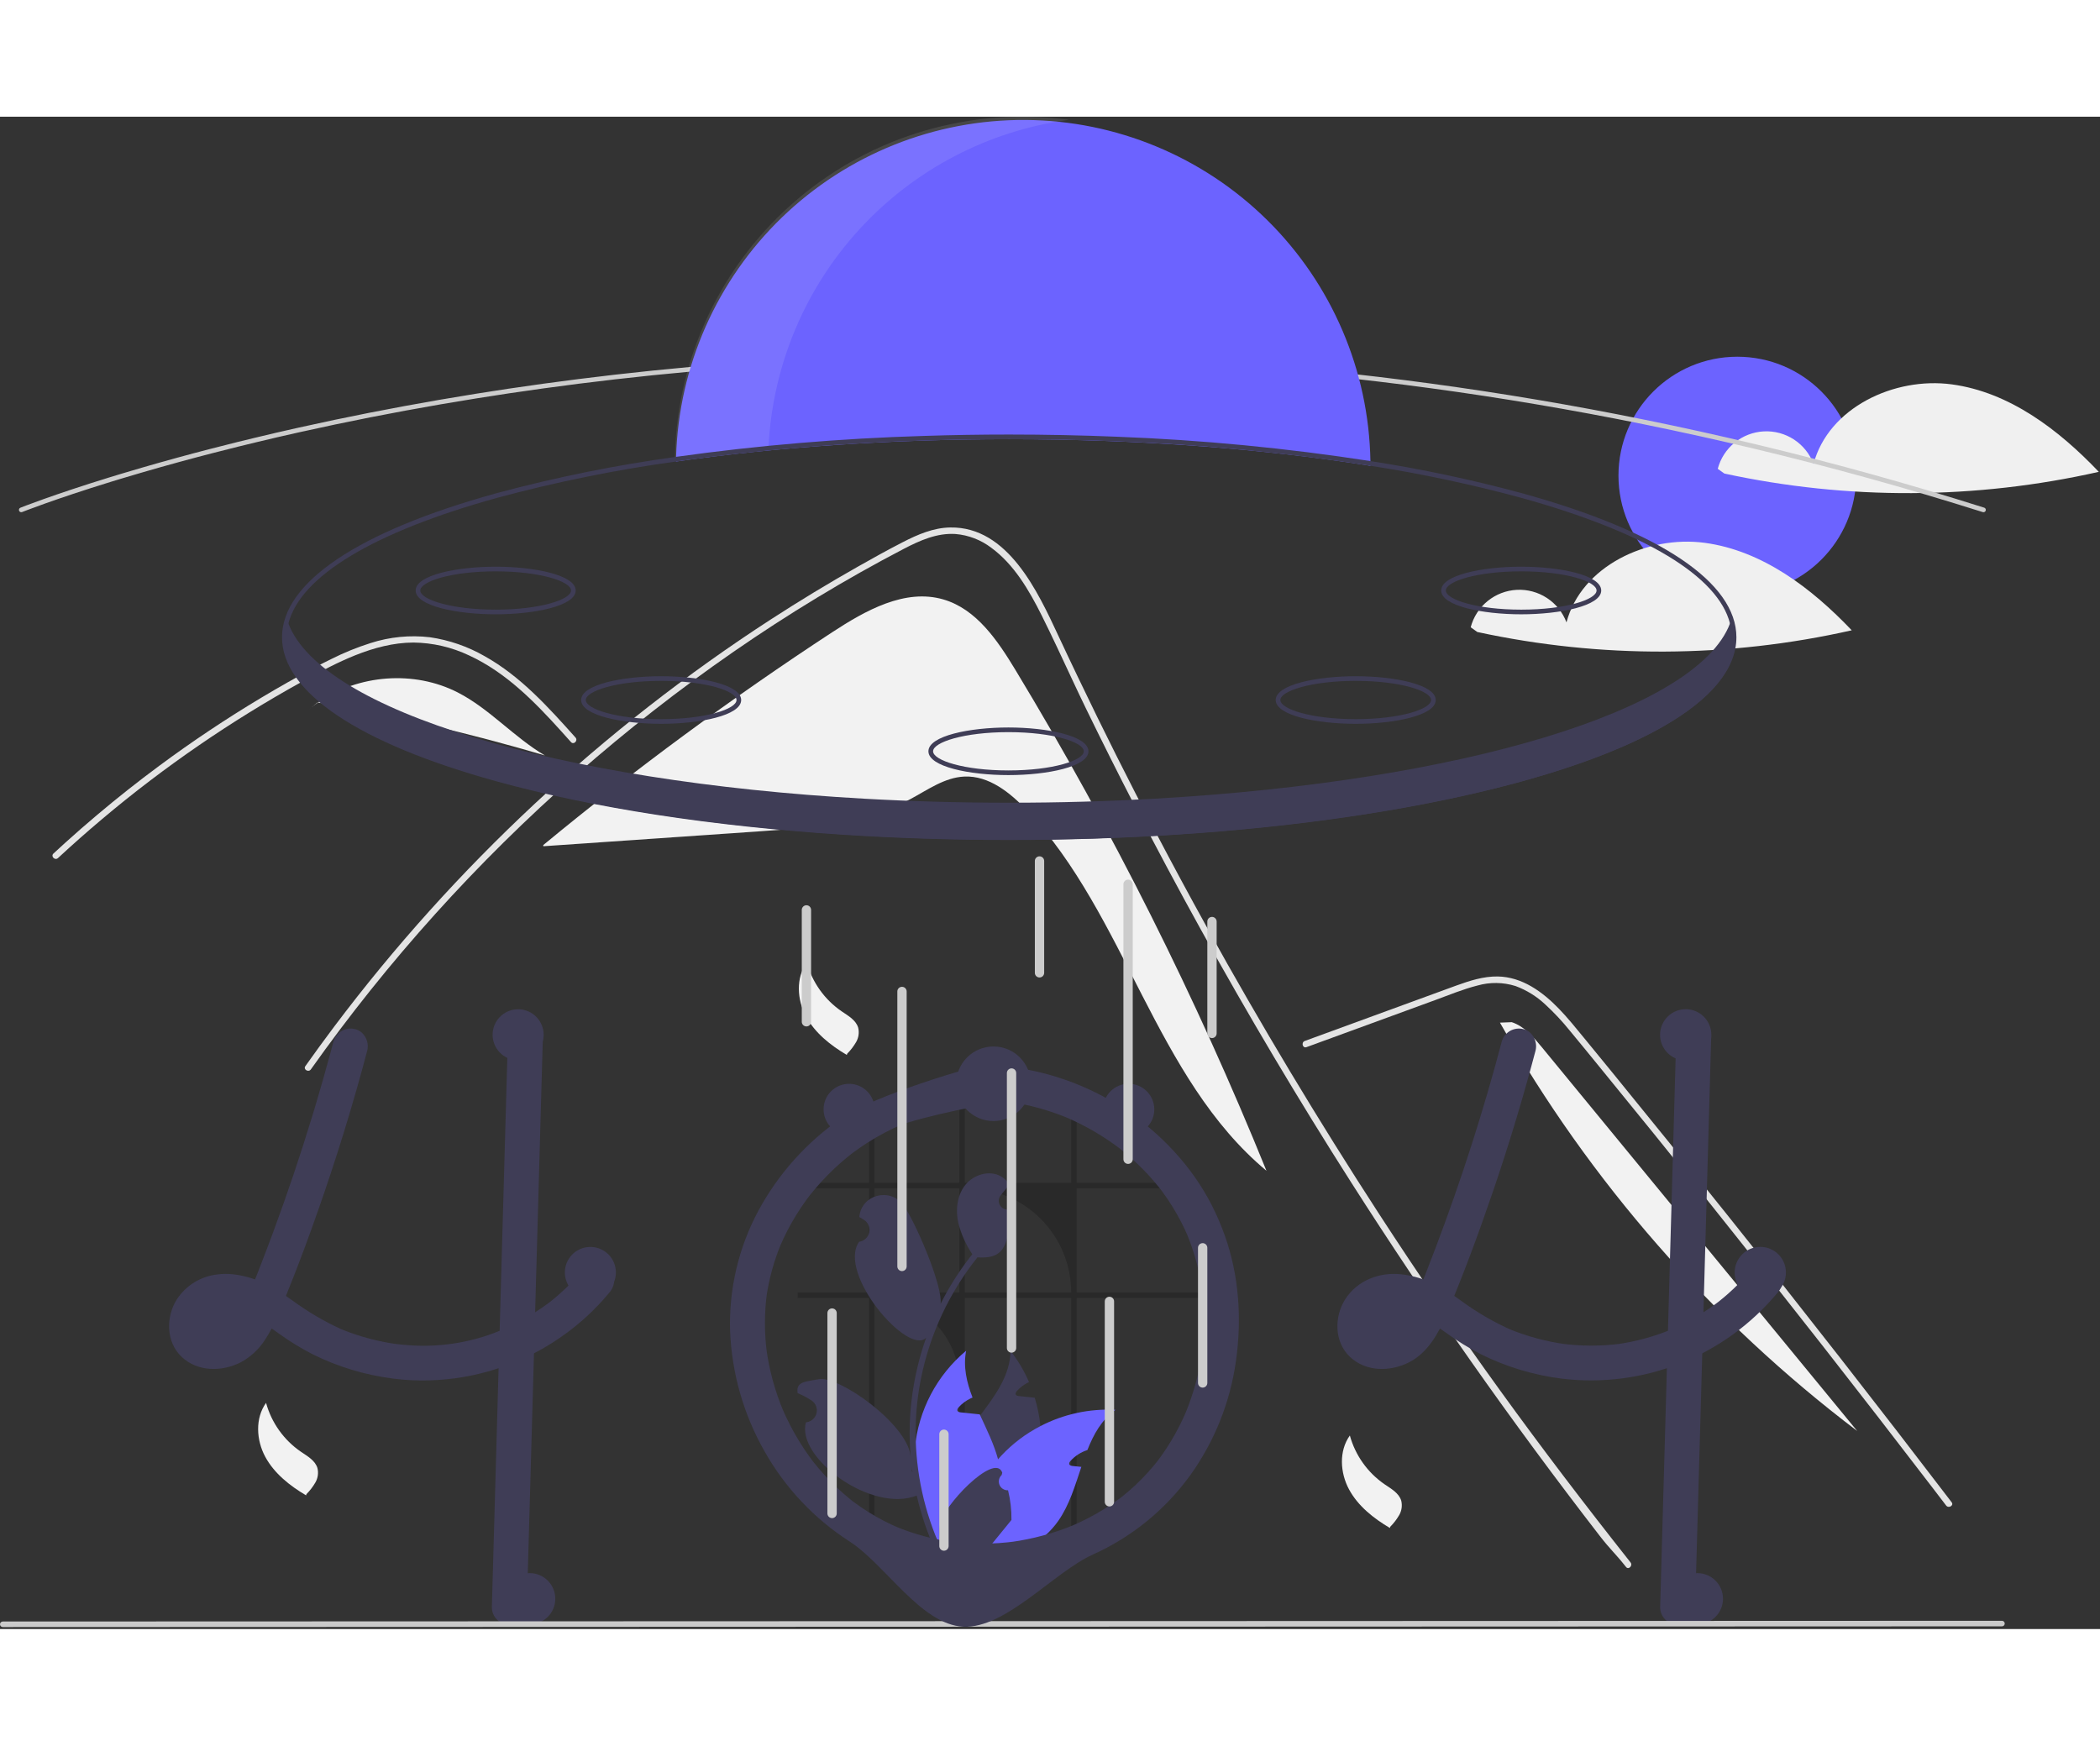 <svg width="689.67" height="573.446" viewBox="0 0 901 649" fill="none" xmlns="http://www.w3.org/2000/svg">
<rect x="0" y="0" width="901" height="649" fill="#333333" stroke="none"/>
<g id="frame">
<g id="Mountains">
<path id="Vector" d="M435.735 237.527C428.066 224.843 418.978 211.299 404.746 207.158C388.264 202.361 371.333 211.889 356.971 221.292C314.022 249.412 272.661 279.886 233.078 312.575L233.121 313.068C263.938 310.942 294.755 308.817 325.572 306.692C347.837 305.157 370.868 303.409 390.544 292.876C398.011 288.88 405.289 283.541 413.75 283.169C424.261 282.706 433.427 290.048 440.63 297.718C483.237 343.089 495.567 412.472 543.368 452.334C513.226 377.999 477.236 306.171 435.735 237.527V237.527Z" fill="#F2F2F2"/>
<path id="Vector_2" d="M697.636 622.355C692.925 616.406 690.999 615.012 686.352 609.008C648.509 560.064 612.94 509.466 579.644 457.215C557.028 421.729 535.534 385.561 515.161 348.711C505.462 331.192 496.029 313.536 486.861 295.742C479.748 281.946 472.793 268.066 465.997 254.104C464.053 250.117 462.165 246.111 460.286 242.095C455.858 232.653 451.512 223.165 446.846 213.851C441.529 203.235 435.057 192.106 425.294 184.974C420.85 181.595 415.537 179.55 409.975 179.079C402.027 178.566 394.693 181.848 387.799 185.432C337.361 211.733 290.14 244.708 247.43 282.23C204.61 319.836 166.336 362.322 133.388 408.821C132.38 410.26 129.996 408.885 131.014 407.437C135.02 401.772 139.106 396.167 143.271 390.624C195.059 321.746 258.56 262.515 330.87 215.638C343.036 207.754 355.43 200.24 368.053 193.096C374.415 189.493 380.805 185.936 387.304 182.599C393.676 179.327 400.441 176.384 407.72 176.274C432.49 175.889 445.315 203.941 454.125 222.816C456.894 228.757 459.696 234.679 462.531 240.583C473.248 262.997 484.377 285.206 495.919 307.211C503.042 320.797 510.321 334.303 517.756 347.73C540.894 389.542 565.486 430.508 591.534 470.627C626.04 523.77 660.271 570.716 699.58 620.412C700.662 621.787 698.728 623.749 697.636 622.355Z" fill="#E4E4E4"/>
<path id="Vector_3" d="M244.982 268.378C243.543 266.774 242.113 265.169 240.664 263.565C229.242 250.933 216.985 238.447 201.3 231.204C193.821 227.642 185.656 225.75 177.373 225.658C168.811 225.686 160.441 227.932 152.53 231.076C148.789 232.57 145.131 234.266 141.529 236.072C137.413 238.144 133.37 240.354 129.346 242.581C121.792 246.761 114.335 251.125 106.977 255.672C92.337 264.72 78.155 274.459 64.432 284.888C57.318 290.297 50.35 295.883 43.53 301.646C37.186 307 30.971 312.497 24.884 318.138C23.582 319.339 21.639 317.396 22.94 316.195C24.544 314.7 26.167 313.215 27.79 311.749C32.373 307.605 37.031 303.541 41.761 299.556C50.387 292.277 59.237 285.279 68.309 278.563C82.418 268.112 97.013 258.37 112.092 249.337C119.628 244.827 127.268 240.506 135.011 236.375C137.349 235.128 139.714 233.909 142.106 232.754C147.535 230.015 153.176 227.719 158.974 225.887C167.187 223.231 175.877 222.377 184.45 223.385C192.728 224.589 200.703 227.348 207.955 231.516C223.356 240.124 235.301 253.435 246.925 266.425C248.099 267.745 246.164 269.698 244.982 268.378Z" fill="#E4E4E4"/>
<path id="Vector_4" d="M560.542 399.285L597.447 385.787L615.77 379.085C621.738 376.902 627.691 374.418 633.86 372.855C639.221 371.323 644.913 371.396 650.234 373.063C654.978 374.819 659.321 377.512 663.005 380.98C666.768 384.445 670.269 388.184 673.48 392.166C677.469 396.961 681.399 401.805 685.347 406.634C701.641 426.561 717.829 446.575 733.91 466.675C749.991 486.775 765.964 506.96 781.83 527.231C797.735 547.551 813.53 567.956 829.216 588.447C831.137 590.957 833.057 593.468 834.975 595.981C836.035 597.369 838.425 596 837.35 594.593C821.548 573.896 805.637 553.285 789.615 532.758C773.554 512.182 757.382 491.693 741.099 471.292C724.816 450.891 708.423 430.579 691.92 410.355C687.809 405.316 683.691 400.283 679.566 395.256C676.086 391.015 672.646 386.729 668.829 382.782C661.824 375.537 653.072 369.134 642.595 368.96C636.435 368.858 630.474 370.813 624.751 372.883C618.581 375.115 612.426 377.389 606.265 379.642L569.102 393.235L559.811 396.633C558.163 397.236 558.875 399.895 560.542 399.285L560.542 399.285Z" fill="#E4E4E4"/>
<path id="Vector_5" d="M196.443 247.1C177.689 237.461 153.672 239.349 136.438 251.391C169.31 257.063 201.822 264.651 233.809 274.117C220.526 266.333 210.136 254.138 196.443 247.1Z" fill="#F2F2F2"/>
<path id="Vector_6" d="M136.253 251.358L132.643 254.293C133.864 253.266 135.134 252.303 136.438 251.391C136.376 251.381 136.315 251.369 136.253 251.358Z" fill="#F2F2F2"/>
<path id="Vector_7" d="M661.615 399.42C657.982 394.998 654.054 390.368 648.621 388.571L643.548 388.771C682.165 457.01 734.322 516.637 796.815 563.992C751.748 509.135 706.682 454.277 661.615 399.42Z" fill="#F2F2F2"/>
<path id="Vector_8" d="M346.15 362.941C348.497 371.47 353.786 378.894 361.081 383.899C363.901 385.819 367.237 387.661 368.202 390.934C368.71 393.02 368.397 395.221 367.329 397.084C366.262 398.922 364.964 400.616 363.467 402.125L363.331 402.637C356.332 398.49 349.674 393.244 345.808 386.086C341.943 378.928 341.403 369.547 346.15 362.94" fill="#F2F2F2"/>
<path id="Vector_9" d="M579.149 565.941C581.497 574.47 586.786 581.894 594.081 586.899C596.901 588.819 600.237 590.661 601.202 593.934C601.71 596.02 601.397 598.221 600.329 600.084C599.262 601.922 597.964 603.616 596.467 605.125L596.331 605.637C589.332 601.49 582.674 596.244 578.808 589.086C574.942 581.928 574.403 572.547 579.15 565.941" fill="#F2F2F2"/>
<path id="Vector_10" d="M114.15 551.941C116.497 560.47 121.786 567.894 129.081 572.899C131.901 574.819 135.237 576.661 136.202 579.934C136.71 582.02 136.397 584.221 135.329 586.084C134.262 587.922 132.965 589.616 131.467 591.125L131.331 591.637C124.332 587.49 117.674 582.244 113.808 575.086C109.943 567.928 109.403 558.547 114.15 551.941" fill="#F2F2F2"/>
<path id="Vector_11" d="M745.399 205C773.566 205 796.399 182.167 796.399 154C796.399 125.833 773.566 103 745.399 103C717.233 103 694.399 125.833 694.399 154C694.399 182.167 717.233 205 745.399 205Z" fill="#6C63FF"/>
<path id="Vector_12" d="M837.435 114.87C812.718 111.529 784.5 124.889 778.094 148.994C776.479 144.708 773.544 141.046 769.712 138.538C765.88 136.029 761.35 134.804 756.777 135.039C752.203 135.273 747.822 136.956 744.267 139.844C740.712 142.731 738.167 146.674 737 151.103L739.83 153.129C792.797 164.584 847.627 164.336 900.489 152.403C883.296 134.334 862.152 118.211 837.435 114.87Z" fill="#F0F0F0"/>
<path id="Vector_13" d="M731.435 182.87C706.718 179.529 678.5 192.889 672.094 216.994C670.479 212.708 667.544 209.046 663.712 206.538C659.88 204.029 655.35 202.804 650.777 203.039C646.203 203.273 641.822 204.956 638.267 207.844C634.712 210.731 632.167 214.674 631 219.103L633.83 221.129C686.797 232.584 741.627 232.336 794.489 220.403C777.296 202.334 756.152 186.211 731.435 182.87Z" fill="#F0F0F0"/>
<path id="Vector_14" d="M851.011 169.728C850.909 169.728 850.807 169.713 850.709 169.681C586.303 86.063 353.265 96.998 204.33 120.895C184.061 124.146 163.738 127.901 143.926 132.056C138.868 133.116 133.62 134.252 128.329 135.434C122.01 136.841 115.775 138.291 109.797 139.74C107.215 140.351 104.683 140.967 102.202 141.589C98.444 142.516 94.63 143.483 90.542 144.546C85.975 145.723 81.333 146.959 76.745 148.217C76.728 148.223 76.711 148.228 76.694 148.232L76.694 148.233C71.512 149.648 66.356 151.104 61.371 152.558C58.673 153.338 56.067 154.106 53.572 154.865C53.293 154.942 53.046 155.016 52.795 155.092L52.259 155.256C51.949 155.35 51.642 155.443 51.335 155.531L51.316 155.537L51.316 155.538L50.505 155.79C49.537 156.083 48.593 156.369 47.664 156.654C23.119 164.22 9.626 169.603 9.493 169.656C9.371 169.705 9.24 169.729 9.109 169.728C8.978 169.726 8.848 169.699 8.727 169.647C8.607 169.596 8.497 169.521 8.405 169.427C8.314 169.333 8.241 169.222 8.192 169.1C8.143 168.978 8.119 168.848 8.121 168.716C8.122 168.585 8.149 168.455 8.201 168.335C8.253 168.214 8.328 168.104 8.422 168.013C8.516 167.921 8.627 167.848 8.748 167.8C8.883 167.747 22.442 162.337 47.076 154.742C48.008 154.456 48.955 154.17 49.926 153.876L50.68 153.641C50.706 153.632 50.731 153.624 50.758 153.616C51.063 153.529 51.368 153.436 51.677 153.343L52.214 153.179C52.482 153.098 52.745 153.018 53.016 152.944C55.494 152.19 58.108 151.42 60.813 150.637C65.801 149.182 70.961 147.726 76.147 146.309C76.163 146.303 76.18 146.3 76.196 146.295V146.294C80.801 145.031 85.459 143.791 90.041 142.609C94.136 141.546 97.957 140.577 101.721 139.647C104.213 139.027 106.749 138.41 109.331 137.795C115.316 136.344 121.563 134.892 127.894 133.482C133.193 132.299 138.449 131.16 143.516 130.099C163.359 125.937 183.713 122.177 204.013 118.921C353.162 94.989 586.533 84.037 851.312 167.775C851.54 167.847 851.734 167.998 851.86 168.201C851.986 168.403 852.036 168.645 851.999 168.881C851.963 169.117 851.843 169.332 851.662 169.487C851.481 169.643 851.25 169.728 851.011 169.728V169.728Z" fill="#CCCCCC"/>
<path id="Vector_15" d="M262.989 496.84C262.642 495.827 262.06 494.912 261.289 494.17C261.004 493.906 260.696 493.668 260.369 493.46C257.759 491.72 253.859 491.33 251.379 493.46C251.129 493.677 250.898 493.914 250.689 494.17C249.949 495.08 249.189 495.97 248.409 496.84C247.129 498.3 245.819 499.71 244.449 501.08C244.059 501.46 243.669 501.85 243.269 502.23C243.039 502.46 242.809 502.68 242.579 502.9C241.699 503.74 240.799 504.55 239.889 505.35C239.409 505.78 238.929 506.2 238.439 506.61C237.709 507.22 236.979 507.83 236.239 508.42C236.169 508.47 236.099 508.52 236.029 508.58C236.009 508.59 235.999 508.61 235.979 508.62C235.969 508.62 235.959 508.62 235.949 508.64C235.922 508.651 235.898 508.668 235.879 508.69C235.659 508.84 235.509 508.94 235.399 509.03C235.439 509.01 235.479 508.98 235.519 508.96C235.339 509.1 235.149 509.24 234.969 509.38C233.219 510.67 231.429 511.91 229.599 513.07C225.071 515.968 220.315 518.493 215.379 520.62C215.049 520.75 214.709 520.89 214.369 521.02C201.443 526.315 187.422 528.382 173.519 527.04C172.099 526.93 170.679 526.78 169.259 526.59C167.619 526.35 165.989 526.06 164.369 525.73C158.201 524.499 152.167 522.678 146.349 520.29C139.071 516.957 132.149 512.897 125.689 508.17C124.689 507.46 123.679 506.75 122.669 506.06C123.819 503.24 124.949 500.42 126.049 497.58C126.599 496.21 127.129 494.84 127.649 493.46C131.739 482.83 135.579 472.1 139.259 461.33C142.979 450.42 146.489 439.447 149.789 428.41C150.129 427.29 150.459 426.17 150.779 425.05C152.509 419.22 154.169 413.377 155.759 407.52C155.909 406.95 156.069 406.39 156.209 405.82C156.669 404.14 157.119 402.46 157.559 400.78C158.559 396.99 156.299 392.46 152.319 391.55C150.402 391.059 148.37 391.33 146.65 392.308C144.931 393.285 143.657 394.892 143.099 396.79C142.669 398.41 142.239 400.02 141.799 401.64C139.689 409.47 137.469 417.273 135.139 425.05C134.799 426.17 134.459 427.29 134.119 428.41C128.979 445.35 123.335 462.12 117.189 478.72C116.449 480.73 115.699 482.733 114.939 484.73C114.569 485.71 114.199 486.69 113.819 487.67C113.089 489.6 112.339 491.53 111.589 493.46C111.159 494.59 110.719 495.72 110.279 496.84C109.989 497.55 109.709 498.26 109.429 498.96C106.578 497.936 103.624 497.225 100.619 496.84L100.139 496.78C97.809 496.5 95.453 496.52 93.129 496.84C89.65 497.246 86.302 498.411 83.323 500.253C80.344 502.095 77.806 504.569 75.889 507.5C71.119 515.01 71.179 525.75 77.869 532.13C84.759 538.7 95.189 538.65 103.299 534.54C107.597 532.215 111.22 528.818 113.819 524.68C114.814 523.18 115.729 521.628 116.559 520.03C116.769 520.17 116.979 520.31 117.189 520.46C117.989 521.02 118.789 521.59 119.579 522.15C124.182 525.485 129.033 528.463 134.089 531.06C144.961 536.465 156.664 540.004 168.709 541.53C168.979 541.56 169.239 541.6 169.509 541.63C170.839 541.8 172.179 541.93 173.519 542.04C192.741 543.489 211.987 539.555 229.099 530.68C230.549 529.93 231.985 529.143 233.409 528.32C235.619 527.04 237.779 525.68 239.889 524.24C241.039 523.46 242.159 522.67 243.269 521.84C248.119 518.267 252.641 514.268 256.779 509.89C258.349 508.24 259.852 506.537 261.289 504.78C262.647 503.343 263.43 501.457 263.489 499.48C263.481 498.577 263.312 497.683 262.989 496.84V496.84ZM97.399 520.66C97.609 520.51 97.819 520.35 98.019 520.19C97.959 520.34 97.669 520.51 97.399 520.66H97.399ZM100.609 517.43C100.379 517.69 100.169 517.95 99.939 518.21C99.239 518.993 98.487 519.728 97.689 520.41C97.579 520.51 97.459 520.61 97.339 520.7C97.338 520.7 97.336 520.7 97.335 520.701C97.334 520.701 97.333 520.702 97.332 520.703C97.331 520.704 97.33 520.705 97.329 520.706C97.329 520.707 97.329 520.709 97.329 520.71C97.184 520.775 97.044 520.848 96.909 520.93C96.479 521.19 96.039 521.43 95.589 521.65C94.708 521.974 93.801 522.225 92.879 522.4C92.17 522.452 91.459 522.458 90.749 522.42H90.729C90.239 522.311 89.755 522.178 89.279 522.02C89.039 521.9 88.809 521.76 88.579 521.62C88.489 521.54 88.409 521.46 88.359 521.41C88.261 521.321 88.171 521.224 88.089 521.12C88.089 521.119 88.089 521.117 88.088 521.116C88.088 521.115 88.087 521.114 88.086 521.113C88.085 521.112 88.084 521.111 88.083 521.111C88.081 521.11 88.08 521.11 88.079 521.11C87.969 520.91 87.849 520.71 87.739 520.51C87.733 520.505 87.73 520.498 87.729 520.49C87.649 520.24 87.579 519.98 87.519 519.72C87.497 519.263 87.501 518.806 87.529 518.35C87.663 517.711 87.844 517.083 88.069 516.47C88.271 516.036 88.502 515.615 88.759 515.21C88.779 515.17 88.879 515.01 88.989 514.83C88.999 514.82 88.999 514.82 88.999 514.81C89.149 514.64 89.299 514.46 89.459 514.3C89.729 514 90.019 513.74 90.309 513.47C90.873 513.101 91.457 512.764 92.059 512.46C93.013 512.121 93.993 511.857 94.989 511.67C96.457 511.553 97.933 511.567 99.399 511.71C100.787 511.951 102.157 512.288 103.499 512.72C102.686 514.298 101.76 515.815 100.729 517.26C100.689 517.32 100.649 517.38 100.609 517.43V517.43ZM89.489 514.14C89.401 514.281 89.297 514.412 89.179 514.53C89.258 514.383 89.363 514.251 89.489 514.14V514.14Z" fill="#3F3D56"/>
<path id="Vector_16" d="M232.929 394.71C232.839 397.85 232.749 400.99 232.659 404.13C232.469 411.1 232.272 418.073 232.069 425.05C231.859 432.9 231.639 440.747 231.409 448.59C231.299 452.64 231.185 456.69 231.069 460.74C230.759 471.65 230.452 482.557 230.149 493.46C230.119 494.59 230.079 495.71 230.049 496.84C229.899 502.25 229.749 507.66 229.599 513.07C229.429 518.94 229.262 524.81 229.099 530.68C228.979 535.08 228.855 539.483 228.729 543.89C227.829 575.82 226.929 607.75 226.029 639.68C225.991 641.657 225.188 643.543 223.79 644.941C222.392 646.34 220.506 647.142 218.529 647.18C216.545 647.164 214.646 646.369 213.243 644.966C211.84 643.563 211.045 641.664 211.029 639.68C211.529 621.72 212.035 603.76 212.549 585.8C212.999 569.56 213.455 553.32 213.919 537.08C214.069 531.73 214.219 526.377 214.369 521.02C214.599 512.96 214.825 504.9 215.049 496.84C215.079 495.71 215.119 494.59 215.149 493.46C215.169 492.47 215.199 491.49 215.229 490.5C215.669 474.85 216.109 459.197 216.549 443.54C216.729 437.38 216.902 431.217 217.069 425.05C217.269 418.02 217.469 410.993 217.669 403.97C217.759 400.88 217.839 397.8 217.929 394.71C217.967 392.733 218.769 390.847 220.168 389.449C221.566 388.05 223.452 387.248 225.429 387.21C227.413 387.226 229.311 388.021 230.714 389.424C232.117 390.827 232.913 392.726 232.929 394.71V394.71Z" fill="#3F3D56"/>
<path id="Vector_17" d="M644.357 396.791C636.492 426.571 627.093 455.924 616.196 484.732C613.189 492.679 610.113 500.609 606.824 508.444L607.58 506.653C606.113 510.385 604.238 513.943 601.991 517.265C601.838 517.479 601.682 517.691 601.524 517.901C602.301 516.907 602.449 516.711 601.967 517.312C601.713 517.613 601.462 517.914 601.199 518.207C600.499 518.991 599.748 519.727 598.95 520.411C598.749 520.582 598.545 520.751 598.338 520.915L599.276 520.186C599.167 520.443 598.403 520.783 598.165 520.929C597.395 521.394 596.591 521.801 595.761 522.147L597.552 521.391C596.191 521.94 594.771 522.329 593.321 522.552L595.315 522.284C593.89 522.481 592.446 522.496 591.017 522.33L593.011 522.598C591.842 522.437 590.698 522.129 589.606 521.681L591.397 522.437C590.815 522.183 590.254 521.884 589.719 521.541C589.447 521.364 588.613 520.732 589.704 521.565C590.837 522.431 589.849 521.64 589.616 521.41C589.422 521.218 589.247 521.01 589.056 520.815C588.174 519.91 590.053 522.371 589.453 521.313C589.133 520.783 588.84 520.237 588.575 519.676L589.331 521.468C588.987 520.615 588.743 519.726 588.603 518.817L588.871 520.81C588.728 519.68 588.727 518.536 588.868 517.406L588.6 519.399C588.783 518.137 589.117 516.902 589.595 515.719L588.839 517.511C589.172 516.715 589.565 515.947 590.017 515.212C590.225 514.833 590.468 514.474 590.745 514.141C590.794 514.157 589.477 515.654 590.176 514.898C590.359 514.7 590.53 514.492 590.715 514.296C591.011 513.982 591.328 513.695 591.64 513.398C592.685 512.404 590.179 514.364 591.384 513.577C592.258 513.003 593.177 512.501 594.133 512.078L592.342 512.834C593.943 512.176 595.621 511.726 597.337 511.494L595.343 511.762C597.491 511.515 599.662 511.541 601.804 511.838L599.81 511.571C602.522 511.982 605.173 512.727 607.702 513.791L605.91 513.034C611.3 515.348 616.073 518.784 620.838 522.152C625.44 525.485 630.29 528.463 635.344 531.059C646.217 536.465 657.92 540.005 669.966 541.533C687.242 543.649 704.772 541.393 720.949 534.971C737.126 528.55 751.431 518.169 762.552 504.781C763.909 503.342 764.69 501.454 764.749 499.477C764.734 497.491 763.946 495.589 762.552 494.174C759.8 491.648 754.603 490.935 751.945 494.174C749.427 497.249 746.72 500.163 743.839 502.901C742.494 504.177 741.113 505.414 739.696 506.611C738.887 507.295 738.067 507.965 737.236 508.622C736.842 508.933 735.617 509.76 737.499 508.425C737.067 508.731 736.654 509.065 736.228 509.379C729.93 514.022 723.105 517.904 715.896 520.944L717.688 520.188C709.951 523.433 701.826 525.659 693.516 526.811L695.51 526.543C686.962 527.667 678.302 527.654 669.757 526.505L671.75 526.773C663.207 525.599 654.852 523.324 646.893 520.002L648.685 520.758C641.005 517.36 633.717 513.139 626.948 508.167C623.426 505.559 619.711 503.221 615.836 501.173C611.321 498.867 606.432 497.381 601.398 496.785C591.959 495.674 582.341 499.35 577.151 507.505C572.376 515.01 572.437 525.749 579.125 532.13C586.013 538.703 596.444 538.647 604.561 534.536C612.378 530.576 617.074 522.35 620.376 514.594C627.807 497.139 634.386 479.28 640.516 461.331C646.58 443.573 652.079 425.635 657.014 407.518C657.625 405.274 658.227 403.028 658.821 400.779C659.822 396.99 657.56 392.459 653.583 391.553C651.666 391.06 649.632 391.33 647.911 392.307C646.19 393.285 644.915 394.892 644.357 396.791L644.357 396.791Z" fill="#3F3D56"/>
<path id="Vector_18" d="M719.189 394.71L716.49 490.503L713.804 585.797L712.286 639.681C712.303 641.664 713.098 643.562 714.501 644.965C715.904 646.368 717.802 647.164 719.786 647.181C721.763 647.142 723.649 646.34 725.047 644.941C726.445 643.543 727.248 641.658 727.286 639.681L729.985 543.887L732.671 448.593L734.189 394.71C734.173 392.726 733.377 390.828 731.974 389.425C730.571 388.022 728.673 387.226 726.689 387.21C724.712 387.248 722.827 388.05 721.428 389.449C720.03 390.847 719.228 392.732 719.189 394.71V394.71Z" fill="#3F3D56"/>
<path id="Vector_19" d="M95.249 527C101.324 527 106.249 522.075 106.249 516C106.249 509.925 101.324 505 95.249 505C89.174 505 84.249 509.925 84.249 516C84.249 522.075 89.174 527 95.249 527Z" fill="#3F3D56"/>
<path id="Vector_20" d="M227.249 647C233.324 647 238.249 642.075 238.249 636C238.249 629.925 233.324 625 227.249 625C221.174 625 216.249 629.925 216.249 636C216.249 642.075 221.174 647 227.249 647Z" fill="#3F3D56"/>
<path id="Vector_21" d="M728.249 647C734.324 647 739.249 642.075 739.249 636C739.249 629.925 734.324 625 728.249 625C722.174 625 717.249 629.925 717.249 636C717.249 642.075 722.174 647 728.249 647Z" fill="#3F3D56"/>
<path id="Vector_22" d="M755.249 507C761.324 507 766.249 502.075 766.249 496C766.249 489.925 761.324 485 755.249 485C749.174 485 744.249 489.925 744.249 496C744.249 502.075 749.174 507 755.249 507Z" fill="#3F3D56"/>
<path id="Vector_23" d="M723.249 405C729.324 405 734.249 400.075 734.249 394C734.249 387.925 729.324 383 723.249 383C717.174 383 712.249 387.925 712.249 394C712.249 400.075 717.174 405 723.249 405Z" fill="#3F3D56"/>
<path id="Vector_24" d="M264.249 496C264.242 498.81 263.156 501.51 261.214 503.54C259.272 505.571 256.624 506.778 253.817 506.911C251.011 507.044 248.26 506.093 246.136 504.254C244.011 502.415 242.674 499.83 242.402 497.034C242.13 494.237 242.944 491.443 244.675 489.23C246.406 487.016 248.921 485.553 251.701 485.143C254.481 484.732 257.312 485.406 259.608 487.025C261.905 488.644 263.491 491.084 264.039 493.84C264.18 494.551 264.25 495.275 264.249 496V496Z" fill="#3F3D56"/>
<path id="Vector_25" d="M233.249 394C233.242 396.81 232.156 399.51 230.214 401.541C228.272 403.571 225.624 404.778 222.817 404.911C220.011 405.044 217.26 404.093 215.136 402.254C213.011 400.415 211.674 397.83 211.402 395.034C211.13 392.237 211.944 389.443 213.675 387.23C215.406 385.016 217.921 383.553 220.701 383.143C223.481 382.732 226.312 383.406 228.608 385.025C230.905 386.644 232.491 389.084 233.039 391.84C233.18 392.551 233.25 393.275 233.249 394V394Z" fill="#3F3D56"/>
<path id="Vector_26" d="M599.249 531C605.324 531 610.249 526.075 610.249 520C610.249 513.925 605.324 509 599.249 509C593.174 509 588.249 513.925 588.249 520C588.249 526.075 593.174 531 599.249 531Z" fill="#3F3D56"/>
<path id="Vector_27" d="M858.941 647.841L1.191 648.148C1.034 648.148 0.879 648.117 0.735 648.057C0.591 647.997 0.459 647.91 0.349 647.799C0.238 647.689 0.15 647.557 0.091 647.413C0.031 647.269 0 647.114 0 646.957C0 646.801 0.031 646.646 0.091 646.502C0.15 646.357 0.238 646.226 0.349 646.115C0.459 646.005 0.591 645.917 0.735 645.857C0.879 645.797 1.034 645.767 1.191 645.767L858.941 645.459C859.256 645.46 859.558 645.586 859.78 645.809C860.003 646.032 860.128 646.335 860.128 646.65C860.128 646.965 860.003 647.267 859.78 647.491C859.558 647.714 859.256 647.84 858.941 647.841V647.841Z" fill="#CACACA"/>
</g>
<g id="Ufo" clip-path="url(#clip0_9_83)">
<path id="Vector_28" d="M588 149.804C541.38 142.364 488.29 138.394 433 138.394C382.4 138.394 333.65 141.714 290.02 147.974C290.03 147.304 290.04 146.634 290.07 145.964C291.226 107.074 307.549 70.178 335.55 43.164C363.55 16.149 401.007 1.159 439.914 1.397C478.821 1.635 516.091 17.081 543.759 44.436C571.428 71.79 587.299 108.882 587.98 147.784C587.99 148.464 588 149.134 588 149.804Z" fill="#6C63FF"/>
<g id="Group" opacity="0.1">
<path id="Vector_29" d="M458.55 1.341C437.857 -1.454 416.808 0.13 396.766 5.991C376.724 11.852 358.138 21.858 342.211 35.362C326.284 48.866 313.372 65.565 304.312 84.378C295.252 103.191 290.246 123.698 289.619 144.57C289.589 145.24 289.579 145.91 289.569 146.58C302.531 144.72 315.954 143.126 329.734 141.796C331.42 107.025 345.225 73.941 368.755 48.285C392.285 22.629 424.054 6.021 458.55 1.341V1.341Z" fill="white"/>
</g>
<path id="Vector_30" d="M653.18 161.624C631.72 155.806 609.953 151.186 587.98 147.784C551.966 142.203 515.658 138.714 479.24 137.334C464.07 136.714 448.62 136.394 433 136.394C420.62 136.394 408.34 136.594 396.23 136.994C360.706 138.044 325.266 141.038 290.07 145.964C264.016 149.552 238.214 154.782 212.82 161.624C153.61 177.994 121 199.934 121 223.394C121 246.854 153.61 268.794 212.82 285.164C254.46 296.684 305.8 304.534 361.74 308.134C384.83 309.634 408.7 310.394 433 310.394C457.38 310.394 481.33 309.624 504.49 308.124C555.4 304.834 602.5 298.024 641.92 288.124C642.13 288.064 642.33 288.014 642.54 287.964C645.2 287.304 647.82 286.614 650.41 285.924C651.34 285.664 652.26 285.414 653.18 285.164C653.232 285.143 653.285 285.126 653.34 285.114C654.22 284.874 655.09 284.624 655.96 284.384C657.7 283.884 659.42 283.394 661.11 282.884C661.19 282.864 661.26 282.844 661.33 282.824C662.8 282.384 664.24 281.944 665.67 281.504C666.84 281.134 668 280.774 669.15 280.404C669.99 280.134 670.82 279.864 671.64 279.594C672.24 279.394 672.83 279.204 673.41 279.004C674.2 278.744 674.99 278.474 675.77 278.204C676.1 278.094 676.43 277.984 676.75 277.864C677.5 277.614 678.23 277.354 678.96 277.094C679.75 276.814 680.54 276.524 681.32 276.244C681.97 276.014 682.62 275.774 683.26 275.534C683.8 275.324 684.33 275.124 684.87 274.924C686.34 274.374 687.78 273.804 689.2 273.244C689.91 272.954 690.62 272.674 691.32 272.384C692.01 272.104 692.71 271.814 693.39 271.524C694.51 271.054 695.61 270.584 696.69 270.114C697.21 269.874 697.74 269.644 698.25 269.424C698.64 269.244 699.02 269.074 699.41 268.894C699.69 268.774 699.97 268.644 700.24 268.514C701.25 268.054 702.25 267.584 703.23 267.114C706.99 265.314 710.5 263.474 713.76 261.594C734.21 249.884 745 236.894 745 223.394C745 199.934 712.39 177.994 653.18 161.624ZM652.64 283.244C610.95 294.774 559.47 302.624 503.38 306.194C480.57 307.644 456.99 308.394 433 308.394C409.09 308.394 385.59 307.654 362.85 306.204C306.67 302.644 255.11 294.794 213.36 283.244C155.09 267.124 123 245.874 123 223.394C123.003 221.408 123.252 219.429 123.74 217.504C128.84 197.224 160.21 178.244 213.36 163.544C238.562 156.755 264.166 151.555 290.02 147.974C325.428 143.02 361.082 140.016 396.82 138.974C408.74 138.584 420.8 138.391 433 138.394C448.41 138.394 463.65 138.704 478.63 139.304C515.26 140.672 551.779 144.178 588 149.804C609.783 153.191 631.363 157.778 652.64 163.544C705.78 178.244 737.14 197.214 742.25 217.484C742.746 219.415 742.998 221.4 743 223.394C743 245.874 710.91 267.124 652.64 283.244V283.244Z" fill="#3F3D56"/>
<path id="Vector_31" d="M744.43 224.304C744.43 237.664 733.42 250.304 713.76 261.594C710.49 263.474 706.97 265.314 703.23 267.114C702.25 267.584 701.25 268.054 700.24 268.514C699.97 268.644 699.69 268.774 699.41 268.894C699.02 269.074 698.64 269.244 698.25 269.424C697.74 269.644 697.21 269.874 696.69 270.114C695.61 270.584 694.51 271.054 693.39 271.524C692.71 271.814 692.01 272.104 691.32 272.384C690.62 272.674 689.91 272.954 689.2 273.244C687.78 273.804 686.34 274.374 684.87 274.924C684.33 275.124 683.8 275.324 683.26 275.534C682.62 275.774 681.97 276.014 681.32 276.244C680.54 276.524 679.75 276.814 678.96 277.094C678.23 277.354 677.5 277.614 676.75 277.864C676.43 277.984 676.1 278.094 675.77 278.204C674.99 278.474 674.2 278.744 673.41 279.004C672.83 279.204 672.24 279.394 671.64 279.594C670.82 279.864 669.99 280.134 669.15 280.404C668 280.774 666.84 281.134 665.67 281.504C664.24 281.944 662.8 282.384 661.33 282.824C661.26 282.844 661.19 282.864 661.11 282.884C659.42 283.394 657.7 283.884 655.96 284.384C655.09 284.624 654.22 284.874 653.34 285.114C653.285 285.126 653.232 285.143 653.18 285.164C652.26 285.414 651.34 285.664 650.41 285.924C647.83 286.604 645.2 287.294 642.54 287.964C642.33 288.014 642.13 288.064 641.92 288.124C603.57 297.704 556.52 304.684 504.45 308.054C481.64 309.524 457.86 310.304 433.43 310.304C408.78 310.304 384.8 309.514 361.81 308.014C224.57 299.064 122.43 264.984 122.43 224.304C122.441 221.829 122.818 219.369 123.55 217.004C123.61 217.174 123.67 217.334 123.74 217.504C138.01 254.984 239.28 285.274 370.68 292.664C390.81 293.804 411.66 294.394 433 294.394C454.43 294.394 475.36 293.794 495.57 292.654C626.86 285.234 728.03 254.934 742.25 217.484C742.49 216.884 742.7 216.284 742.88 215.684C743.894 218.445 744.418 221.362 744.43 224.304V224.304Z" fill="#3F3D56"/>
<path id="Vector_32" d="M212.669 213.54C196.027 213.54 178.339 209.959 178.339 203.323C178.339 196.687 196.027 193.106 212.669 193.106C229.312 193.106 247 196.687 247 203.323C247 209.959 229.312 213.54 212.669 213.54ZM212.669 195.106C193.616 195.106 180.339 199.437 180.339 203.323C180.339 207.209 193.616 211.54 212.669 211.54C231.722 211.54 245 207.209 245 203.323C245 199.437 231.722 195.106 212.669 195.106V195.106Z" fill="#3F3D56"/>
<path id="Vector_33" d="M283.669 260.54C267.027 260.54 249.339 256.959 249.339 250.323C249.339 243.687 267.027 240.106 283.669 240.106C300.312 240.106 318 243.687 318 250.323C318 256.959 300.312 260.54 283.669 260.54ZM283.669 242.106C264.616 242.106 251.339 246.437 251.339 250.323C251.339 254.209 264.616 258.54 283.669 258.54C302.722 258.54 316 254.209 316 250.323C316 246.437 302.722 242.106 283.669 242.106V242.106Z" fill="#3F3D56"/>
<path id="Vector_34" d="M652.669 213.54C636.027 213.54 618.339 209.959 618.339 203.323C618.339 196.687 636.027 193.106 652.669 193.106C669.312 193.106 687 196.687 687 203.323C687 209.959 669.312 213.54 652.669 213.54ZM652.669 195.106C633.616 195.106 620.339 199.437 620.339 203.323C620.339 207.209 633.616 211.54 652.669 211.54C671.722 211.54 685 207.209 685 203.323C685 199.437 671.722 195.106 652.669 195.106V195.106Z" fill="#3F3D56"/>
<g id="o">
<g id="0">
<path id="Vector_35" opacity="0.2" d="M459.591 612.935H461.92V506.893H516.249V504.571H461.92V459.826H503.876C503.261 459.044 502.628 458.272 501.977 457.509H461.92V427.956C461.15 427.628 460.374 427.311 459.591 427.013V457.509H413.939V419.644C413.157 419.68 412.387 419.734 411.61 419.799V457.509H375.19V429.258C374.408 429.604 373.638 429.969 372.873 430.351V457.509H342.258V459.826H372.873V504.571H342.258V506.893H372.873V612.935H375.19V506.893C379.973 506.892 384.71 507.834 389.129 509.664C393.548 511.494 397.563 514.176 400.945 517.559C404.327 520.941 407.01 524.956 408.84 529.375C410.67 533.794 411.611 538.53 411.61 543.314V612.935H413.939V506.893H459.591V612.935ZM375.19 504.571V459.826H411.61V504.571H375.19ZM413.939 504.571V459.826H414.853C420.728 459.827 426.546 460.984 431.975 463.233C437.403 465.482 442.335 468.778 446.489 472.933C450.643 477.088 453.939 482.02 456.187 487.449C458.435 492.877 459.592 498.695 459.591 504.571H413.939Z" fill="black"/>
<path id="Vector_36" d="M445.369 581.14C442.437 594.219 435.414 606.023 425.319 614.84C424.579 615.48 423.839 616.1 423.069 616.71C421.199 616.88 419.342 617.053 417.499 617.23C415.969 617.37 414.459 617.52 412.959 617.66L412.689 617.69L412.499 616.05L411.739 609.41C408.79 604.597 406.963 599.182 406.392 593.566C405.821 587.951 406.52 582.278 408.439 576.97C411.079 569.85 415.859 563.56 420.559 557.32C427.049 548.7 433.359 540.18 433.589 529.67C436.782 533.757 439.437 538.237 441.489 543C439.553 543.911 437.814 545.192 436.369 546.77C435.959 547.22 435.549 547.85 435.829 548.39C436.069 548.85 436.669 548.96 437.189 549.02C438.439 549.15 439.699 549.28 440.949 549.41C441.949 549.52 442.949 549.62 443.949 549.73C445.159 553.701 445.979 557.78 446.399 561.91C447.073 568.334 446.725 574.825 445.369 581.14V581.14Z" fill="#3F3D56"/>
<path id="Vector_37" d="M478.569 554.93C472.669 559.22 469.219 565.39 466.539 572.19C463.792 573.069 461.321 574.647 459.369 576.77C458.959 577.22 458.549 577.85 458.829 578.39C459.069 578.85 459.669 578.96 460.189 579.02C461.439 579.15 462.699 579.28 463.949 579.41C461.269 587.45 458.809 595.77 454.069 602.56C450.916 607.043 446.807 610.769 442.039 613.47C440.739 614.211 439.396 614.875 438.019 615.46C432.939 615.85 427.955 616.267 423.069 616.71C421.199 616.88 419.342 617.053 417.499 617.23C415.969 617.37 414.459 617.52 412.959 617.66C412.949 617.11 412.949 616.56 412.959 616.01C413.275 601.359 418.665 587.271 428.209 576.15C428.659 575.63 429.119 575.12 429.589 574.61C434.424 569.446 440.11 565.15 446.399 561.91C456.308 556.758 467.415 554.348 478.569 554.93V554.93Z" fill="#6C63FF"/>
<path id="Vector_38" d="M419.229 612.1L418.079 615.5L417.499 617.23C415.969 617.37 414.459 617.52 412.959 617.66L412.689 617.69C411.029 617.86 409.379 618.03 407.729 618.2C407.299 617.7 406.869 617.19 406.449 616.67C396.011 604.03 391.001 587.773 392.513 571.45C394.025 555.128 401.937 540.067 414.519 529.56C413.199 536.47 414.739 543.09 417.269 549.66C416.999 549.77 416.739 549.88 416.489 550C414.553 550.911 412.814 552.192 411.369 553.77C410.959 554.22 410.549 554.85 410.829 555.39C411.069 555.85 411.669 555.96 412.189 556.02C413.439 556.15 414.699 556.28 415.949 556.41C416.949 556.52 417.949 556.62 418.949 556.73C419.419 556.78 419.889 556.83 420.359 556.88C420.429 557.03 420.489 557.17 420.559 557.32C423.409 563.5 426.479 569.71 428.209 576.15C428.643 577.766 428.983 579.405 429.229 581.06C429.999 586.653 429.5 592.347 427.769 597.72C426.037 603.094 423.119 608.009 419.229 612.1V612.1Z" fill="#6C63FF"/>
<path id="Vector_39" d="M519.887 467.061C511.278 450.268 497.941 436.14 482.255 425.757C466.518 415.389 448.461 409.074 429.692 407.377C427.232 407.153 424.765 407.023 422.293 406.984C419.372 406.941 375.427 419.616 360.706 429.966C345.993 440.191 333.89 453.73 325.373 469.493C316.871 485.343 312.689 503.15 313.247 521.127C313.976 539.212 319.017 556.861 327.95 572.603C336.761 588.293 349.272 601.594 364.394 611.348C379.732 621.135 395.139 647.084 413.249 648C431.494 648.923 452.303 624.445 468.944 617.013C485.585 609.519 499.971 597.794 510.669 583.008C521.065 568.517 527.79 551.721 530.268 534.06C532.842 515.977 531.642 497.327 525.467 480.044C523.883 475.603 522.019 471.266 519.887 467.061C518.107 463.555 512.891 462.265 509.625 464.37C507.943 465.406 506.725 467.05 506.224 468.961C505.723 470.873 505.977 472.903 506.935 474.631C507.98 476.69 508.952 478.782 509.85 480.909L509.094 479.117C512.494 487.292 514.806 495.879 515.971 504.656L515.703 502.662C516.941 512.184 516.919 521.828 515.636 531.344L515.904 529.35C514.608 538.866 512.068 548.17 508.35 557.025L509.106 555.233C507.193 559.751 504.964 564.128 502.434 568.331C501.152 570.455 499.792 572.529 498.354 574.553C497.722 575.441 497.071 576.314 496.415 577.184C495.558 578.32 497.582 575.701 496.697 576.815C496.546 577.004 496.397 577.195 496.245 577.384C495.791 577.952 495.33 578.514 494.863 579.072C491.745 582.791 488.343 586.263 484.687 589.455C483.776 590.25 482.85 591.027 481.909 591.786C481.44 592.165 480.977 592.559 480.488 592.911C480.507 592.898 482.068 591.712 481.144 592.4C480.853 592.617 480.565 592.836 480.274 593.052C478.334 594.489 476.343 595.853 474.3 597.144C469.596 600.107 464.662 602.687 459.544 604.857L461.336 604.101C452.508 607.817 443.229 610.356 433.739 611.653L435.733 611.385C426.248 612.667 416.634 612.684 407.144 611.435L409.138 611.703C400.513 610.545 392.076 608.264 384.042 604.919L385.834 605.675C381.181 603.71 376.694 601.372 372.418 598.684C370.302 597.35 368.241 595.935 366.234 594.436C365.948 594.223 365.664 594.006 365.379 593.791C364.464 593.1 366.037 594.301 366.05 594.309C365.517 593.927 365.005 593.518 364.515 593.084C363.546 592.295 362.592 591.488 361.653 590.662C357.897 587.355 354.39 583.775 351.16 579.953C350.351 578.997 349.56 578.027 348.786 577.042C348.451 576.616 347.839 575.752 349.19 577.571C349.012 577.332 348.828 577.097 348.649 576.859C348.218 576.287 347.792 575.711 347.373 575.131C345.904 573.099 344.508 571.017 343.185 568.885C340.195 564.059 337.585 559.008 335.38 553.777L336.136 555.568C332.527 546.982 330.059 537.959 328.795 528.731L329.063 530.725C327.923 522.219 327.907 513.6 329.015 505.089L328.747 507.083C329.883 498.842 332.1 490.786 335.341 483.124L334.585 484.916C336.625 480.119 339.03 475.487 341.781 471.059C343.158 468.844 344.617 466.682 346.158 464.575C346.508 464.096 346.863 463.62 347.221 463.147C347.545 462.719 348.436 461.653 346.915 463.535C347.064 463.351 347.208 463.161 347.355 462.975C348.201 461.903 349.067 460.848 349.954 459.81C353.312 455.879 356.949 452.196 360.838 448.789C361.82 447.928 362.819 447.085 363.832 446.26C364.293 445.885 364.757 445.514 365.223 445.147C365.41 445 365.599 444.856 365.785 444.709C363.787 446.298 365.23 445.141 365.683 444.801C367.773 443.236 369.918 441.749 372.119 440.34C377.011 437.211 382.158 434.499 387.505 432.232L385.714 432.988C393.474 429.73 427.854 422.039 434.108 422.879L432.114 422.611C441.305 423.894 450.288 426.376 458.834 429.993L457.042 429.237C461.373 431.076 465.581 433.19 469.642 435.566C471.671 436.756 473.66 438.01 475.61 439.329C476.532 439.953 477.445 440.591 478.348 441.244C478.799 441.57 479.248 441.899 479.694 442.233C479.942 442.418 480.188 442.605 480.435 442.791C481.475 443.57 479.004 441.662 480.093 442.524C483.739 445.388 487.202 448.479 490.461 451.777C492.062 453.407 493.607 455.089 495.098 456.822C495.862 457.712 496.611 458.614 497.344 459.53C497.709 459.985 498.949 461.631 497.429 459.614C497.8 460.107 498.176 460.597 498.543 461.093C501.703 465.371 504.51 469.898 506.935 474.631C508.728 478.129 513.922 479.433 517.196 477.322C518.879 476.287 520.098 474.642 520.599 472.731C521.1 470.819 520.845 468.789 519.887 467.061Z" fill="#3F3D56"/>
<path id="Vector_40" d="M432.497 589.456C431.723 589.491 430.956 589.288 430.301 588.873C429.647 588.459 429.135 587.853 428.836 587.138C428.537 586.423 428.465 585.633 428.63 584.876C428.795 584.119 429.188 583.43 429.757 582.904C429.853 582.525 429.921 582.253 430.016 581.875C429.982 581.792 429.948 581.71 429.914 581.627C426.434 573.33 404.229 596.461 403.269 604.259C402.846 607.706 403.024 611.201 403.796 614.587C396.603 598.897 392.868 581.844 392.844 564.584C392.843 560.253 393.083 555.925 393.565 551.621C393.963 548.092 394.515 544.588 395.222 541.11C399.077 522.237 407.354 504.547 419.373 489.494C426.247 489.877 432.271 488.83 432.853 475.508C432.956 473.139 434.714 471.087 435.101 468.752C434.445 468.838 433.778 468.892 433.122 468.935C432.917 468.946 432.702 468.957 432.498 468.967L432.421 468.971C431.699 469.003 430.984 468.826 430.361 468.462C429.738 468.097 429.234 467.56 428.909 466.915C428.584 466.271 428.452 465.546 428.53 464.828C428.607 464.11 428.89 463.43 429.345 462.87C429.628 462.521 429.912 462.173 430.196 461.824C430.626 461.286 431.067 460.759 431.497 460.221C431.547 460.17 431.594 460.116 431.637 460.06C432.132 459.447 432.627 458.844 433.122 458.231C432.218 456.829 431.003 455.655 429.572 454.799C424.612 451.895 417.77 453.906 414.188 458.392C410.595 462.878 409.917 469.172 411.165 474.777C412.392 479.546 414.422 484.072 417.168 488.16C416.899 488.504 416.619 488.837 416.35 489.182C411.434 495.504 407.149 502.292 403.557 509.45C404.573 501.511 392.145 472.842 387.339 466.769C381.566 459.475 369.728 462.658 368.711 471.905C368.701 471.994 368.691 472.084 368.682 472.173C369.396 472.576 370.094 473.004 370.778 473.456C371.637 474.03 372.303 474.85 372.688 475.808C373.073 476.767 373.159 477.819 372.936 478.828C372.712 479.836 372.189 480.754 371.435 481.46C370.682 482.166 369.732 482.629 368.711 482.786L368.606 482.802C359.051 496.446 389.684 531.957 397.352 523.984C393.743 534.211 391.479 544.865 390.617 555.676C390.129 562.055 390.158 568.462 390.703 574.836L390.671 574.61C388.967 560.728 359.74 540.088 351.205 541.807C346.288 542.797 341.445 542.572 342.192 547.532C342.204 547.611 342.216 547.69 342.228 547.769C343.553 548.309 344.843 548.93 346.09 549.63C346.804 550.033 347.503 550.461 348.186 550.913C349.045 551.487 349.711 552.307 350.096 553.265C350.481 554.224 350.567 555.276 350.344 556.285C350.12 557.293 349.598 558.211 348.844 558.917C348.09 559.624 347.14 560.086 346.119 560.243L346.015 560.259C345.939 560.27 345.875 560.281 345.8 560.292C341.45 575.258 373.707 599.412 393.317 591.726H393.328C395.272 600.171 398.087 608.391 401.73 616.254H431.745C431.852 615.921 431.949 615.576 432.046 615.243C429.268 615.418 426.479 615.251 423.741 614.748C425.968 612.016 428.195 609.262 430.421 606.529C430.471 606.478 430.518 606.424 430.561 606.368C431.691 604.969 432.831 603.581 433.961 602.183L433.961 602.181C434.022 597.894 433.53 593.617 432.498 589.456L432.497 589.456ZM398.126 521.843L398.142 521.821L398.126 521.864V521.843ZM391.478 581.775L391.22 581.194C391.23 580.775 391.23 580.355 391.22 579.925C391.22 579.806 391.198 579.688 391.198 579.57C391.295 580.312 391.381 581.054 391.489 581.797L391.478 581.775Z" fill="#3F3D56"/>
<path id="Vector_41" d="M484.249 437C490.324 437 495.249 432.075 495.249 426C495.249 419.925 490.324 415 484.249 415C478.174 415 473.249 419.925 473.249 426C473.249 432.075 478.174 437 484.249 437Z" fill="#3F3D56"/>
<path id="Vector_42" d="M375.249 426C375.242 428.81 374.156 431.51 372.214 433.541C370.272 435.571 367.624 436.778 364.817 436.911C362.011 437.044 359.26 436.093 357.136 434.254C355.011 432.415 353.674 429.83 353.402 427.034C353.13 424.237 353.944 421.443 355.675 419.23C357.406 417.016 359.921 415.553 362.701 415.143C365.481 414.732 368.312 415.406 370.608 417.025C372.905 418.644 374.491 421.084 375.039 423.84C375.18 424.551 375.25 425.275 375.249 426V426Z" fill="#3F3D56"/>
<path id="Vector_43" d="M426.249 431C435.085 431 442.249 423.837 442.249 415C442.249 406.163 435.085 399 426.249 399C417.412 399 410.249 406.163 410.249 415C410.249 423.837 417.412 431 426.249 431Z" fill="#3F3D56"/>
</g>
</g>
<path id="Vector_44" d="M581.669 260.54C565.027 260.54 547.339 256.959 547.339 250.323C547.339 243.687 565.027 240.106 581.669 240.106C598.312 240.106 616 243.687 616 250.323C616 256.959 598.312 260.54 581.669 260.54ZM581.669 242.106C562.616 242.106 549.339 246.437 549.339 250.323C549.339 254.209 562.616 258.54 581.669 258.54C600.722 258.54 614 254.209 614 250.323C614 246.437 600.722 242.106 581.669 242.106V242.106Z" fill="#3F3D56"/>
<path id="Vector_45" d="M432.669 282.54C416.027 282.54 398.339 278.959 398.339 272.323C398.339 265.687 416.027 262.106 432.669 262.106C449.312 262.106 467 265.687 467 272.323C467 278.959 449.312 282.54 432.669 282.54ZM432.669 264.106C413.616 264.106 400.339 268.437 400.339 272.323C400.339 276.209 413.616 280.54 432.669 280.54C451.722 280.54 465 276.209 465 272.323C465 268.437 451.722 264.106 432.669 264.106V264.106Z" fill="#3F3D56"/>
<path id="Vector_46" d="M387 495.394C386.47 495.394 385.961 495.183 385.586 494.808C385.211 494.433 385 493.924 385 493.394V375.394C385 374.864 385.211 374.355 385.586 373.98C385.961 373.605 386.47 373.394 387 373.394C387.53 373.394 388.039 373.605 388.414 373.98C388.789 374.355 389 374.864 389 375.394V493.394C389 493.924 388.789 494.433 388.414 494.808C388.039 495.183 387.53 495.394 387 495.394Z" fill="#CCCCCC"/>
<path id="Vector_47" d="M357 601.394C356.47 601.394 355.961 601.183 355.586 600.808C355.211 600.433 355 599.924 355 599.394V513.394C355 512.864 355.211 512.355 355.586 511.98C355.961 511.605 356.47 511.394 357 511.394C357.53 511.394 358.039 511.605 358.414 511.98C358.789 512.355 359 512.864 359 513.394V599.394C359 599.924 358.789 600.433 358.414 600.808C358.039 601.183 357.53 601.394 357 601.394V601.394Z" fill="#CCCCCC"/>
<path id="Vector_48" d="M434 530.394C433.47 530.394 432.961 530.183 432.586 529.808C432.211 529.433 432 528.924 432 528.394V410.394C432 409.864 432.211 409.355 432.586 408.98C432.961 408.605 433.47 408.394 434 408.394C434.53 408.394 435.039 408.605 435.414 408.98C435.789 409.355 436 409.864 436 410.394V528.394C436 528.924 435.789 529.433 435.414 529.808C435.039 530.183 434.53 530.394 434 530.394Z" fill="#CCCCCC"/>
<path id="Vector_49" d="M405 615.394C404.47 615.394 403.961 615.183 403.586 614.808C403.211 614.433 403 613.924 403 613.394V565.394C403 564.864 403.211 564.355 403.586 563.98C403.961 563.605 404.47 563.394 405 563.394C405.53 563.394 406.039 563.605 406.414 563.98C406.789 564.355 407 564.864 407 565.394V613.394C407 613.924 406.789 614.433 406.414 614.808C406.039 615.183 405.53 615.394 405 615.394V615.394Z" fill="#CCCCCC"/>
<path id="Vector_50" d="M446 369.394C445.47 369.394 444.961 369.183 444.586 368.808C444.211 368.433 444 367.924 444 367.394V319.394C444 318.864 444.211 318.355 444.586 317.98C444.961 317.605 445.47 317.394 446 317.394C446.53 317.394 447.039 317.605 447.414 317.98C447.789 318.355 448 318.864 448 319.394V367.394C448 367.924 447.789 368.433 447.414 368.808C447.039 369.183 446.53 369.394 446 369.394V369.394Z" fill="#CCCCCC"/>
<path id="Vector_51" d="M346 390.394C345.47 390.394 344.961 390.183 344.586 389.808C344.211 389.433 344 388.924 344 388.394V340.394C344 339.864 344.211 339.355 344.586 338.98C344.961 338.605 345.47 338.394 346 338.394C346.53 338.394 347.039 338.605 347.414 338.98C347.789 339.355 348 339.864 348 340.394V388.394C348 388.924 347.789 389.433 347.414 389.808C347.039 390.183 346.53 390.394 346 390.394V390.394Z" fill="#CCCCCC"/>
<path id="Vector_52" d="M520 395.394C519.47 395.394 518.961 395.183 518.586 394.808C518.211 394.433 518 393.924 518 393.394V345.394C518 344.864 518.211 344.355 518.586 343.98C518.961 343.605 519.47 343.394 520 343.394C520.53 343.394 521.039 343.605 521.414 343.98C521.789 344.355 522 344.864 522 345.394V393.394C522 393.924 521.789 394.433 521.414 394.808C521.039 395.183 520.53 395.394 520 395.394Z" fill="#CCCCCC"/>
<path id="Vector_53" d="M516 545.394C515.47 545.394 514.961 545.183 514.586 544.808C514.211 544.433 514 543.924 514 543.394V485.394C514 484.864 514.211 484.355 514.586 483.98C514.961 483.605 515.47 483.394 516 483.394C516.53 483.394 517.039 483.605 517.414 483.98C517.789 484.355 518 484.864 518 485.394V543.394C518 543.924 517.789 544.433 517.414 544.808C517.039 545.183 516.53 545.394 516 545.394Z" fill="#CCCCCC"/>
<path id="Vector_54" d="M476 596.394C475.47 596.394 474.961 596.183 474.586 595.808C474.211 595.433 474 594.924 474 594.394V508.394C474 507.864 474.211 507.355 474.586 506.98C474.961 506.605 475.47 506.394 476 506.394C476.53 506.394 477.039 506.605 477.414 506.98C477.789 507.355 478 507.864 478 508.394V594.394C478 594.924 477.789 595.433 477.414 595.808C477.039 596.183 476.53 596.394 476 596.394Z" fill="#CCCCCC"/>
<path id="Vector_55" d="M484 449.394C483.47 449.394 482.961 449.183 482.586 448.808C482.211 448.433 482 447.924 482 447.394V329.394C482 328.864 482.211 328.355 482.586 327.98C482.961 327.605 483.47 327.394 484 327.394C484.53 327.394 485.039 327.605 485.414 327.98C485.789 328.355 486 328.864 486 329.394V447.394C486 447.924 485.789 448.433 485.414 448.808C485.039 449.183 484.53 449.394 484 449.394Z" fill="#CCCCCC"/>
</g>
</g>
<defs>
<clipPath id="clip0_9_83">
<rect width="624" height="649" fill="white" transform="translate(121)"/>
</clipPath>
</defs>
</svg>
